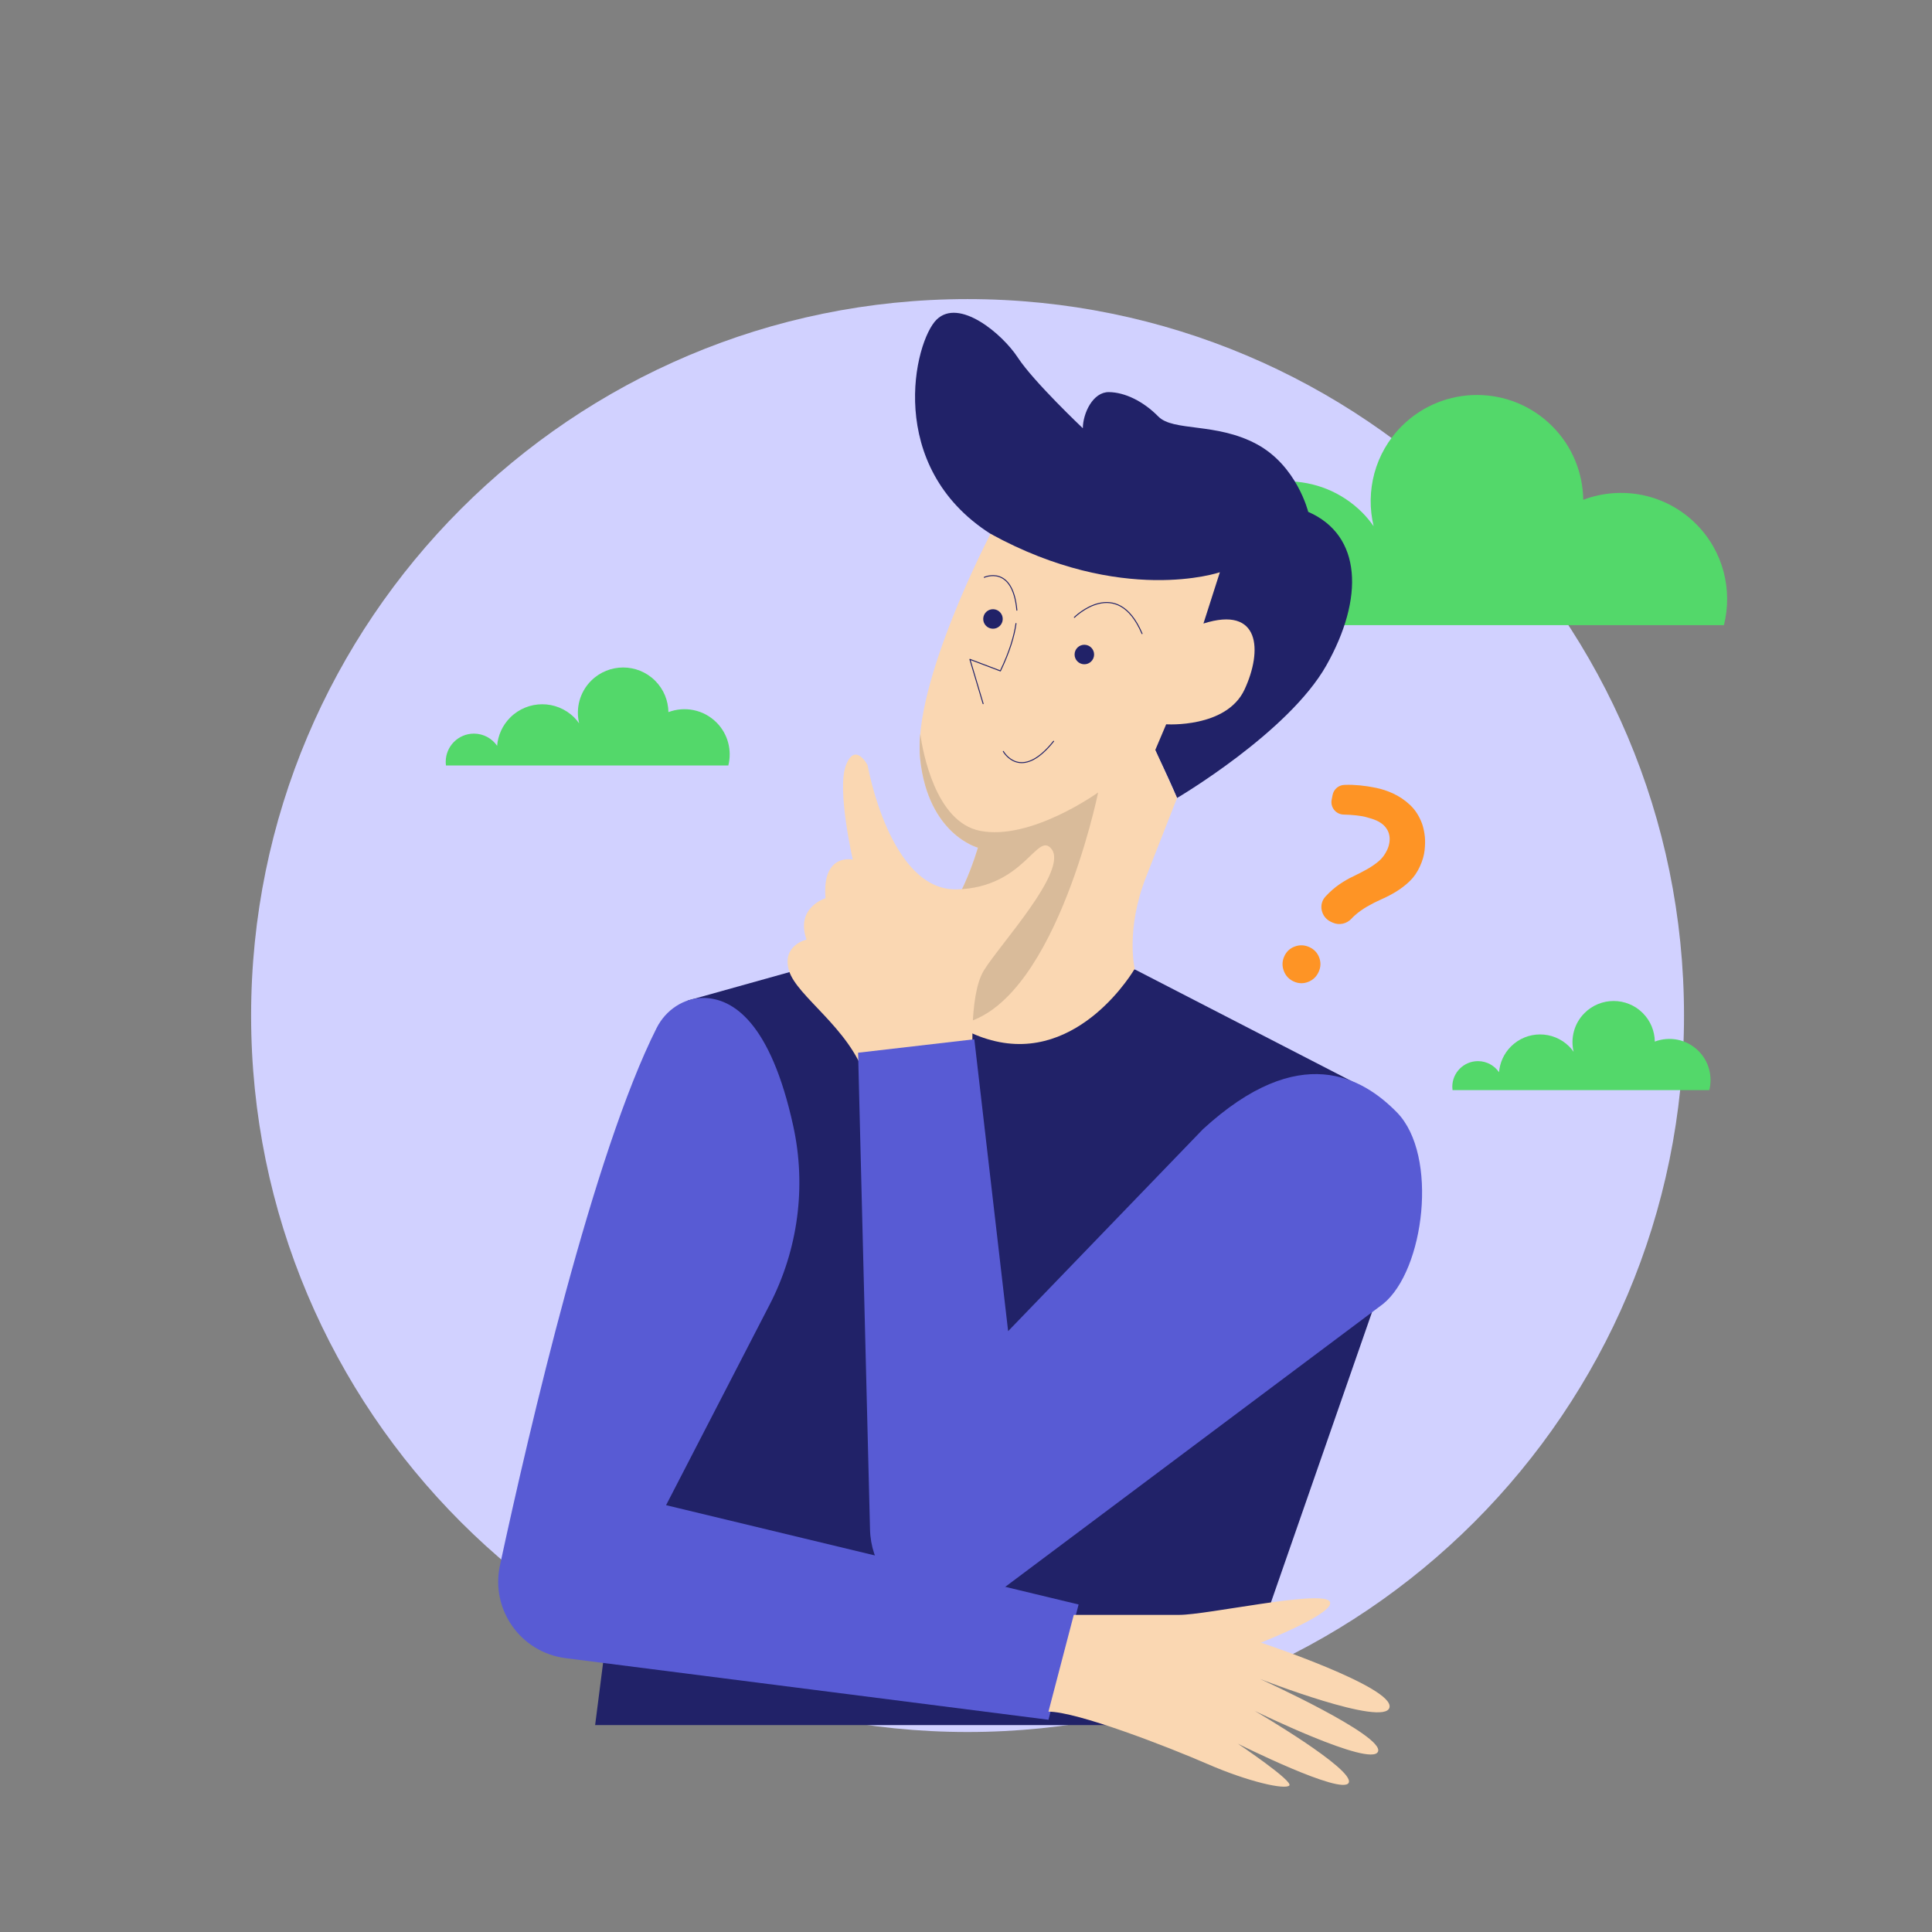 ﻿<svg xmlns="http://www.w3.org/2000/svg" xmlns:xlink="http://www.w3.org/1999/xlink" viewBox="0 0 1000 1000" width="1000" height="1000" preserveAspectRatio="xMidYMid meet" style="width: 100%; height: 100%; transform: translate3d(0px, 0px, 0px); content-visibility: visible;" id="Man Thinking About Payment Method"><rect x="0" y="0" width="1000" height="1000" fill="#808080" stroke="none"/><defs><clipPath id="__lottie_element_34544"><rect width="1000" height="1000" x="0" y="0"/></clipPath></defs><g clip-path="url(#__lottie_element_34544)"><g transform="matrix(1,0,0,1,500,500)" opacity="1" style="display: block;"><g opacity="1" transform="matrix(1,0,0,1,0,0)"><path fill="rgb(209,209,255)" fill-opacity="1" d=" M371.644,25.647 C371.644,230.454 205.616,396.482 0.809,396.482 C-203.998,396.482 -370.027,230.454 -370.027,25.647 C-370.027,-179.16 -203.998,-345.189 0.809,-345.189 C205.616,-345.189 371.644,-179.16 371.644,25.647z"/></g></g><g transform="matrix(1,0,0,1,528.38,500)" opacity="1" style="display: block;"><g opacity="1" transform="matrix(1,0,0,1,0,0)"><path fill="rgb(83,216,106)" fill-opacity="1" d=" M350.764,43.977 C344.647,37.86 335.745,36.255 328.146,39.124 C328.068,33.772 326,28.444 321.916,24.36 C313.589,16.033 300.088,16.033 291.761,24.36 C286.321,29.8 284.459,37.443 286.127,44.414 C285.445,43.455 284.695,42.529 283.835,41.669 C275.508,33.342 262.007,33.342 253.68,41.669 C249.965,45.384 247.919,50.129 247.519,54.984 C245.125,51.519 241.129,49.246 236.599,49.246 C229.27,49.246 223.329,55.187 223.329,62.516 C223.329,63.103 223.372,63.68 223.446,64.247 C223.446,64.247 356.346,64.247 356.346,64.247 C358.105,57.218 356.26,49.473 350.764,43.977z"/></g></g><g transform="matrix(1,0,0,1,541.211,500)" opacity="1" style="display: block;"><g opacity="1" transform="matrix(1,0,0,1,0,0)"><path fill="rgb(83,216,106)" fill-opacity="1" d=" M336.68,-228.779 C320.886,-244.573 297.897,-248.719 278.276,-241.309 C278.074,-255.129 272.733,-268.889 262.188,-279.434 C240.686,-300.936 205.825,-300.936 184.323,-279.434 C170.276,-265.387 165.468,-245.65 169.775,-227.649 C168.013,-230.125 166.079,-232.517 163.858,-234.738 C142.356,-256.24 107.496,-256.24 85.994,-234.738 C76.402,-225.146 71.118,-212.894 70.084,-200.356 C63.901,-209.303 53.585,-215.174 41.887,-215.174 C22.962,-215.174 7.621,-199.832 7.621,-180.907 C7.621,-179.391 7.732,-177.902 7.924,-176.438 C7.924,-176.438 351.092,-176.438 351.092,-176.438 C355.635,-194.587 350.872,-214.587 336.68,-228.779z"/></g></g><g transform="matrix(1,0,0,1,465.431,500)" opacity="1" style="display: block;"><g opacity="1" transform="matrix(1,0,0,1,0,0)"><path fill="rgb(83,216,106)" fill-opacity="1" d=" M-94.591,-126.068 C-101.317,-132.794 -111.107,-134.56 -119.463,-131.405 C-119.549,-137.29 -121.824,-143.149 -126.314,-147.64 C-135.471,-156.797 -150.316,-156.797 -159.473,-147.64 C-165.455,-141.658 -167.503,-133.253 -165.669,-125.587 C-166.419,-126.642 -167.243,-127.66 -168.189,-128.606 C-177.346,-137.762 -192.192,-137.762 -201.348,-128.606 C-205.433,-124.521 -207.683,-119.303 -208.123,-113.964 C-210.756,-117.774 -215.15,-120.275 -220.132,-120.275 C-228.191,-120.275 -234.724,-113.741 -234.724,-105.682 C-234.724,-105.036 -234.677,-104.402 -234.595,-103.779 C-234.595,-103.779 -88.453,-103.779 -88.453,-103.779 C-86.519,-111.508 -88.547,-120.024 -94.591,-126.068z"/></g></g><g transform="matrix(0.732,0.095,-0.095,0.732,501.701,496.636)" opacity="1" style="display: block;"><g opacity="1" transform="matrix(1,0,0,1,0,0)"><path fill="rgb(254,148,37)" fill-opacity="1" d=" M304.968,-105.429 C303.618,-101.063 301.7,-97.336 299.218,-94.252 C296.735,-91.165 293.985,-88.395 290.969,-85.94 C287.95,-83.485 284.767,-81.247 281.419,-79.228 C278.07,-77.204 274.915,-75.06 271.952,-72.789 C268.989,-70.516 266.323,-68.017 263.956,-65.295 C263.338,-64.587 262.762,-63.843 262.227,-63.065 C259.356,-58.889 254.195,-56.953 249.354,-58.45 C249.354,-58.45 248.084,-58.843 248.084,-58.843 C240.897,-61.066 237.631,-69.7 241.962,-75.85 C241.988,-75.887 242.013,-75.923 242.039,-75.96 C244.627,-79.61 247.4,-82.773 250.355,-85.448 C253.306,-88.122 256.358,-90.467 259.506,-92.483 C262.655,-94.499 265.611,-96.54 268.379,-98.609 C271.142,-100.674 273.623,-102.897 275.822,-105.276 C278.016,-107.652 279.662,-110.597 280.75,-114.115 C281.313,-115.935 281.591,-117.808 281.588,-119.736 C281.588,-121.66 281.224,-123.502 280.505,-125.253 C279.782,-127.003 278.613,-128.595 276.998,-130.026 C275.378,-131.455 273.236,-132.584 270.572,-133.408 C269.72,-133.671 268.701,-133.918 267.514,-134.155 C266.322,-134.389 265.021,-134.592 263.615,-134.762 C261.721,-135.079 259.269,-135.209 256.258,-135.145 C253.249,-135.078 250.301,-134.894 247.417,-134.59 C247.417,-134.59 247.314,-134.578 247.314,-134.578 C241.874,-133.948 237.197,-138.41 237.571,-143.874 C237.571,-143.874 237.801,-147.246 237.801,-147.246 C238.076,-151.267 241.045,-154.579 245.018,-155.251 C245.301,-155.299 245.588,-155.347 245.881,-155.396 C248.957,-155.905 252.343,-156.217 256.037,-156.339 C259.727,-156.46 263.585,-156.363 267.608,-156.05 C271.627,-155.735 275.579,-154.979 279.463,-153.778 C284.193,-152.315 288.564,-150.133 292.583,-147.229 C296.601,-144.323 299.95,-140.332 302.634,-135.251 C303.931,-132.588 304.96,-129.679 305.712,-126.525 C306.334,-123.808 306.686,-120.643 306.764,-117.032 C306.841,-113.42 306.243,-109.551 304.968,-105.429z"/></g><g opacity="1" transform="matrix(1,0,0,1,0,0)"><path fill="rgb(254,148,37)" fill-opacity="1" d=" M235.384,-39.295 C238.899,-38.208 241.496,-36.074 243.175,-32.9 C244.846,-29.722 245.141,-26.376 244.053,-22.861 C242.964,-19.341 240.822,-16.716 237.632,-14.98 C234.435,-13.247 231.078,-12.922 227.563,-14.009 C224.044,-15.098 221.428,-17.271 219.711,-20.523 C217.994,-23.778 217.681,-27.161 218.77,-30.681 C219.857,-34.196 222.016,-36.782 225.253,-38.442 C228.488,-40.097 231.865,-40.384 235.384,-39.295z"/></g></g><g transform="matrix(0.184,0.252,-0.252,0.184,458.766,587.572)" opacity="1" style="display: block;"><g opacity="1" transform="matrix(1,0,0,1,0,0)"><path fill="rgb(88,91,212)" fill-opacity="1" d=" M-77.071,-152.843 C-77.071,-152.843 -229.28,-0.635 -229.28,-0.635 C-229.28,-0.635 -306.845,-78.199 -306.845,-78.199 C-306.845,-78.199 -154.636,-230.409 -154.636,-230.409 C-154.636,-230.409 -77.071,-152.843 -77.071,-152.843z"/></g><g opacity="1" transform="matrix(1,0,0,1,0,0)"><g opacity="1" transform="matrix(1,0,0,1,0,0)"><path fill="rgb(255,255,255)" fill-opacity="1" d=" M-100.742,-157.691 C-100.742,-157.691 -149.788,-206.737 -149.788,-206.737 C-152.375,-204.149 -156.571,-204.149 -159.159,-206.737 C-159.159,-206.737 -283.173,-82.723 -283.173,-82.723 C-280.586,-80.135 -280.586,-75.939 -283.173,-73.351 C-283.173,-73.351 -234.127,-24.305 -234.127,-24.305 C-231.539,-26.893 -227.344,-26.893 -224.756,-24.306 C-224.756,-24.306 -100.742,-148.32 -100.742,-148.32 C-103.33,-150.907 -103.329,-155.103 -100.742,-157.691z"/></g></g><g opacity="1" transform="matrix(1,0,0,1,0,0)"><path fill="rgb(88,91,212)" fill-opacity="1" d=" M-172.647,-134.832 C-161.982,-124.167 -161.982,-106.876 -172.647,-96.211 C-183.312,-85.546 -200.603,-85.546 -211.268,-96.211 C-221.933,-106.876 -221.933,-124.167 -211.268,-134.832 C-200.603,-145.497 -183.312,-145.497 -172.647,-134.832z"/></g><g opacity="1" transform="matrix(1,0,0,1,0,0)"/></g><g transform="matrix(0.308,0.048,-0.048,0.308,473.148,527.754)" opacity="1" fill="rgb(33,34,105)" font-size="56.574" font-family="Javanese Text" font-style="normal" font-weight="400" aria-label="$" style="display: block;"><g stroke-linecap="butt" stroke-linejoin="round" stroke-miterlimit="4" transform="matrix(1,0,0,1,-14.766,0)" opacity="1" style="display: inherit;"><g><g transform="matrix(1,0,0,1,0,0)" opacity="1" style="display: block;"><path d=" M21.09,-4.99 C20.81,-4.33 20.41,-3.78 19.92,-3.33 C19.42,-2.88 18.83,-2.52 18.16,-2.27 C17.49,-2.01 16.78,-1.83 16.02,-1.74 C16.02,-1.74 16.02,-12.98 16.02,-12.98 C16.94,-12.65 17.75,-12.31 18.44,-11.95 C19.13,-11.59 19.7,-11.19 20.15,-10.76 C20.6,-10.33 20.94,-9.83 21.17,-9.27 C21.4,-8.71 21.52,-8.05 21.52,-7.29 C21.52,-6.41 21.38,-5.64 21.09,-4.99z M8.84,-26.89 C9.13,-27.55 9.54,-28.09 10.05,-28.54 C10.57,-28.98 11.16,-29.32 11.84,-29.56 C12.51,-29.8 13.23,-29.96 14.01,-30.05 C14.01,-30.05 14.01,-19.06 14.01,-19.06 C13.03,-19.41 12.19,-19.75 11.49,-20.08 C10.79,-20.41 10.21,-20.78 9.75,-21.19 C9.29,-21.59 8.95,-22.07 8.73,-22.61 C8.51,-23.15 8.4,-23.8 8.4,-24.56 C8.4,-25.46 8.54,-26.24 8.84,-26.89z M13.87,-1.66 C12.93,-1.69 11.93,-1.85 10.88,-2.13 C9.83,-2.4 8.89,-2.89 8.04,-3.59 C8.63,-4.01 9.06,-4.51 9.32,-5.08 C9.59,-5.65 9.72,-6.26 9.72,-6.91 C9.72,-7.46 9.63,-7.94 9.45,-8.36 C9.26,-8.77 9.02,-9.11 8.72,-9.38 C8.41,-9.64 8.07,-9.84 7.68,-9.97 C7.29,-10.1 6.89,-10.17 6.46,-10.17 C5.41,-10.17 4.58,-9.82 3.96,-9.14 C3.35,-8.46 3.04,-7.62 3.04,-6.63 C3.04,-5.71 3.31,-4.83 3.84,-3.99 C4.37,-3.15 5.12,-2.41 6.08,-1.75 C7.03,-1.1 8.18,-0.57 9.5,-0.17 C10.83,0.24 12.28,0.46 13.87,0.5 C13.87,0.5 13.87,5.53 13.87,5.53 C13.87,5.53 16.02,5.53 16.02,5.53 C16.02,5.53 16.02,0.41 16.02,0.41 C17.42,0.29 18.76,0 20.03,-0.44 C21.3,-0.88 22.41,-1.49 23.37,-2.27 C24.33,-3.04 25.09,-3.98 25.65,-5.1 C26.21,-6.21 26.49,-7.49 26.49,-8.92 C26.49,-10.4 26.19,-11.64 25.59,-12.65 C24.99,-13.66 24.21,-14.53 23.23,-15.25 C22.26,-15.97 21.15,-16.57 19.92,-17.07 C18.68,-17.57 17.43,-18.03 16.16,-18.45 C16.16,-18.45 16.16,-30.11 16.16,-30.11 C16.56,-30.09 16.99,-30.05 17.44,-30 C17.9,-29.94 18.35,-29.86 18.8,-29.75 C19.25,-29.64 19.68,-29.5 20.1,-29.34 C20.51,-29.17 20.88,-28.97 21.22,-28.73 C20.7,-28.25 20.32,-27.73 20.08,-27.15 C19.84,-26.58 19.72,-26.05 19.72,-25.55 C19.72,-25.15 19.8,-24.77 19.94,-24.42 C20.09,-24.07 20.3,-23.77 20.57,-23.51 C20.83,-23.25 21.15,-23.05 21.52,-22.9 C21.89,-22.75 22.29,-22.68 22.73,-22.68 C23.08,-22.68 23.45,-22.73 23.83,-22.85 C24.2,-22.96 24.55,-23.14 24.86,-23.38 C25.17,-23.63 25.43,-23.95 25.62,-24.34 C25.81,-24.72 25.91,-25.2 25.91,-25.77 C25.91,-26.62 25.67,-27.43 25.19,-28.19 C24.71,-28.95 24.05,-29.63 23.19,-30.22 C22.33,-30.81 21.31,-31.28 20.11,-31.64 C18.91,-32 17.6,-32.21 16.16,-32.26 C16.16,-32.26 16.16,-37.04 16.16,-37.04 C16.16,-37.04 14.01,-37.04 14.01,-37.04 C14.01,-37.04 14.01,-32.21 14.01,-32.21 C12.62,-32.1 11.33,-31.82 10.11,-31.38 C8.9,-30.94 7.83,-30.34 6.92,-29.57 C6.01,-28.81 5.29,-27.88 4.77,-26.8 C4.24,-25.71 3.98,-24.45 3.98,-23.01 C3.98,-21.52 4.26,-20.27 4.82,-19.27 C5.38,-18.26 6.12,-17.42 7.04,-16.74 C7.96,-16.06 9.02,-15.48 10.21,-15.01 C11.4,-14.54 12.61,-14.09 13.87,-13.65 C13.87,-13.65 13.87,-1.66 13.87,-1.66z"/><g opacity="1" transform="matrix(0.566,0,0,0.566,0,0)"/></g></g></g></g><g transform="matrix(0.308,0.048,-0.048,0.308,430.999,520.416)" opacity="1" fill="rgb(33,34,105)" font-size="56.574" font-family="Javanese Text" font-style="normal" font-weight="400" aria-label="$" style="display: block;"><g stroke-linecap="butt" stroke-linejoin="round" stroke-miterlimit="4" transform="matrix(1,0,0,1,-14.766,0)" opacity="1" style="display: inherit;"><g><g transform="matrix(1,0,0,1,0,0)" opacity="1" style="display: block;"><path d=" M21.09,-4.99 C20.81,-4.33 20.41,-3.78 19.92,-3.33 C19.42,-2.88 18.83,-2.52 18.16,-2.27 C17.49,-2.01 16.78,-1.83 16.02,-1.74 C16.02,-1.74 16.02,-12.98 16.02,-12.98 C16.94,-12.65 17.75,-12.31 18.44,-11.95 C19.13,-11.59 19.7,-11.19 20.15,-10.76 C20.6,-10.33 20.94,-9.83 21.17,-9.27 C21.4,-8.71 21.52,-8.05 21.52,-7.29 C21.52,-6.41 21.38,-5.64 21.09,-4.99z M8.84,-26.89 C9.13,-27.55 9.54,-28.09 10.05,-28.54 C10.57,-28.98 11.16,-29.32 11.84,-29.56 C12.51,-29.8 13.23,-29.96 14.01,-30.05 C14.01,-30.05 14.01,-19.06 14.01,-19.06 C13.03,-19.41 12.19,-19.75 11.49,-20.08 C10.79,-20.41 10.21,-20.78 9.75,-21.19 C9.29,-21.59 8.95,-22.07 8.73,-22.61 C8.51,-23.15 8.4,-23.8 8.4,-24.56 C8.4,-25.46 8.54,-26.24 8.84,-26.89z M13.87,-1.66 C12.93,-1.69 11.93,-1.85 10.88,-2.13 C9.83,-2.4 8.89,-2.89 8.04,-3.59 C8.63,-4.01 9.06,-4.51 9.32,-5.08 C9.59,-5.65 9.72,-6.26 9.72,-6.91 C9.72,-7.46 9.63,-7.94 9.45,-8.36 C9.26,-8.77 9.02,-9.11 8.72,-9.38 C8.41,-9.64 8.07,-9.84 7.68,-9.97 C7.29,-10.1 6.89,-10.17 6.46,-10.17 C5.41,-10.17 4.58,-9.82 3.96,-9.14 C3.35,-8.46 3.04,-7.62 3.04,-6.63 C3.04,-5.71 3.31,-4.83 3.84,-3.99 C4.37,-3.15 5.12,-2.41 6.08,-1.75 C7.03,-1.1 8.18,-0.57 9.5,-0.17 C10.83,0.24 12.28,0.46 13.87,0.5 C13.87,0.5 13.87,5.53 13.87,5.53 C13.87,5.53 16.02,5.53 16.02,5.53 C16.02,5.53 16.02,0.41 16.02,0.41 C17.42,0.29 18.76,0 20.03,-0.44 C21.3,-0.88 22.41,-1.49 23.37,-2.27 C24.33,-3.04 25.09,-3.98 25.65,-5.1 C26.21,-6.21 26.49,-7.49 26.49,-8.92 C26.49,-10.4 26.19,-11.64 25.59,-12.65 C24.99,-13.66 24.21,-14.53 23.23,-15.25 C22.26,-15.97 21.15,-16.57 19.92,-17.07 C18.68,-17.57 17.43,-18.03 16.16,-18.45 C16.16,-18.45 16.16,-30.11 16.16,-30.11 C16.56,-30.09 16.99,-30.05 17.44,-30 C17.9,-29.94 18.35,-29.86 18.8,-29.75 C19.25,-29.64 19.68,-29.5 20.1,-29.34 C20.51,-29.17 20.88,-28.97 21.22,-28.73 C20.7,-28.25 20.32,-27.73 20.08,-27.15 C19.84,-26.58 19.72,-26.05 19.72,-25.55 C19.72,-25.15 19.8,-24.77 19.94,-24.42 C20.09,-24.07 20.3,-23.77 20.57,-23.51 C20.83,-23.25 21.15,-23.05 21.52,-22.9 C21.89,-22.75 22.29,-22.68 22.73,-22.68 C23.08,-22.68 23.45,-22.73 23.83,-22.85 C24.2,-22.96 24.55,-23.14 24.86,-23.38 C25.17,-23.63 25.43,-23.95 25.62,-24.34 C25.81,-24.72 25.91,-25.2 25.91,-25.77 C25.91,-26.62 25.67,-27.43 25.19,-28.19 C24.71,-28.95 24.05,-29.63 23.19,-30.22 C22.33,-30.81 21.31,-31.28 20.11,-31.64 C18.91,-32 17.6,-32.21 16.16,-32.26 C16.16,-32.26 16.16,-37.04 16.16,-37.04 C16.16,-37.04 14.01,-37.04 14.01,-37.04 C14.01,-37.04 14.01,-32.21 14.01,-32.21 C12.62,-32.1 11.33,-31.82 10.11,-31.38 C8.9,-30.94 7.83,-30.34 6.92,-29.57 C6.01,-28.81 5.29,-27.88 4.77,-26.8 C4.24,-25.71 3.98,-24.45 3.98,-23.01 C3.98,-21.52 4.26,-20.27 4.82,-19.27 C5.38,-18.26 6.12,-17.42 7.04,-16.74 C7.96,-16.06 9.02,-15.48 10.21,-15.01 C11.4,-14.54 12.61,-14.09 13.87,-13.65 C13.87,-13.65 13.87,-1.66 13.87,-1.66z"/><g opacity="1" transform="matrix(0.566,0,0,0.566,0,0)"/></g></g></g></g><g transform="matrix(-0.004,0.017,-0.017,-0.004,521.399,542.731)" opacity="1" style="display: block;"><g opacity="1" transform="matrix(1,0,0,1,0,0)"><path fill="rgb(209,209,255)" fill-opacity="1" d=" M235.789,-298.156 C235.789,-298.156 74.181,-367.907 74.181,-367.907 C72.481,-368.641 71.697,-370.615 72.431,-372.315 C72.431,-372.315 112.798,-465.844 112.798,-465.844 C113.532,-467.544 115.506,-468.328 117.206,-467.594 C117.206,-467.594 278.815,-397.844 278.815,-397.844 C280.515,-397.11 281.299,-395.136 280.565,-393.436 C280.565,-393.436 240.197,-299.906 240.197,-299.906 C239.463,-298.206 237.489,-297.422 235.789,-298.156z M238.868,-296.828 C238.868,-296.828 71.102,-369.236 71.102,-369.236 C71.102,-369.236 114.127,-468.923 114.127,-468.923 C114.127,-468.923 281.894,-396.515 281.894,-396.515 C281.894,-396.515 238.868,-296.828 238.868,-296.828z"/></g><g opacity="1" transform="matrix(1,0,0,1,0,0)"><path fill="rgb(88,91,212)" fill-opacity="1" d=" M235.789,-298.156 C235.789,-298.156 74.181,-367.907 74.181,-367.907 C72.481,-368.641 71.697,-370.615 72.431,-372.315 C72.431,-372.315 112.798,-465.844 112.798,-465.844 C113.532,-467.544 115.506,-468.328 117.206,-467.594 C117.206,-467.594 278.815,-397.844 278.815,-397.844 C280.515,-397.11 281.299,-395.136 280.565,-393.436 C280.565,-393.436 240.197,-299.906 240.197,-299.906 C239.463,-298.206 237.489,-297.422 235.789,-298.156z M271.556,-372.563 C271.556,-372.563 103.789,-444.971 103.789,-444.971 C103.789,-444.971 118.131,-478.2 118.131,-478.2 C118.131,-478.2 285.898,-405.792 285.898,-405.792 C285.898,-405.792 271.556,-372.563 271.556,-372.563z"/></g><g opacity="1" transform="matrix(1,0,0,1,0,0)"><g opacity="1" transform="matrix(1,0,0,1,0,0)"><path fill="rgb(255,255,255)" fill-opacity="1" d=" M141.82,-411.543 C141.82,-411.543 118.114,-421.774 118.114,-421.774 C118.114,-421.774 119.951,-426.029 119.951,-426.029 C119.951,-426.029 143.656,-415.798 143.656,-415.798 C143.656,-415.798 141.82,-411.543 141.82,-411.543z"/></g><g opacity="1" transform="matrix(1,0,0,1,0,0)"><path fill="rgb(255,255,255)" fill-opacity="1" d=" M176.163,-396.72 C176.163,-396.72 152.458,-406.952 152.458,-406.952 C152.458,-406.952 154.294,-411.207 154.294,-411.207 C154.294,-411.207 178,-400.975 178,-400.975 C178,-400.975 176.163,-396.72 176.163,-396.72z"/></g><g opacity="1" transform="matrix(1,0,0,1,0,0)"><path fill="rgb(255,255,255)" fill-opacity="1" d=" M210.507,-381.898 C210.507,-381.898 186.801,-392.129 186.801,-392.129 C186.801,-392.129 188.637,-396.384 188.637,-396.384 C188.637,-396.384 212.344,-386.152 212.344,-386.152 C212.344,-386.152 210.507,-381.898 210.507,-381.898z"/></g><g opacity="1" transform="matrix(1,0,0,1,0,0)"><path fill="rgb(255,255,255)" fill-opacity="1" d=" M244.851,-367.074 C244.851,-367.074 221.144,-377.306 221.144,-377.306 C221.144,-377.306 222.981,-381.561 222.981,-381.561 C222.981,-381.561 246.687,-371.33 246.687,-371.33 C246.687,-371.33 244.851,-367.074 244.851,-367.074z"/></g></g></g><g transform="matrix(1,0,0,1,499.976,499.953)" opacity="1" style="display: none;"><g opacity="1" transform="matrix(1,0,0,1,0,0)"><path fill="rgb(88,91,212)" fill-opacity="1" d=" M-135.705,-314.554 C-135.705,-298.458 -148.753,-285.41 -164.849,-285.41 C-180.945,-285.41 -193.994,-298.458 -193.994,-314.554 C-193.994,-330.65 -180.945,-343.699 -164.849,-343.699 C-148.753,-343.699 -135.705,-330.65 -135.705,-314.554z"/></g><g opacity="1" transform="matrix(1,0,0,1,0,0)"><path fill="rgb(209,209,255)" fill-opacity="1" d=" M-128.476,-314.554 C-128.476,-298.458 -141.525,-285.41 -157.621,-285.41 C-173.717,-285.41 -186.765,-298.458 -186.765,-314.554 C-186.765,-330.65 -173.717,-343.699 -157.621,-343.699 C-141.525,-343.699 -128.476,-330.65 -128.476,-314.554z"/></g><g opacity="1" transform="matrix(1,0,0,1,0,0)"><path fill="rgb(88,91,212)" fill-opacity="1" d=" M-139.434,-314.554 C-139.434,-304.51 -147.577,-296.368 -157.621,-296.368 C-167.665,-296.368 -175.807,-304.51 -175.807,-314.554 C-175.807,-324.598 -167.665,-332.741 -157.621,-332.741 C-147.577,-332.741 -139.434,-324.598 -139.434,-314.554z"/></g></g><g transform="matrix(0,0,0,0,528.765,583.445)" opacity="1" fill="rgb(255,255,255)" font-size="27.823" font-family="Inter" font-style="normal" font-weight="normal" aria-label="$" style="display: block;"><g stroke-linecap="butt" stroke-linejoin="round" stroke-miterlimit="4" transform="matrix(1,0,0,1,0,0)" opacity="1" style="display: inherit;"><g><g transform="matrix(1,0,0,1,0,0)" opacity="1" style="display: block;"><path d=" M7.15,-7.85 C8.57,-6.87 9.46,-6.12 9.82,-5.58 C10.17,-5.05 10.35,-4.48 10.35,-3.89 C10.35,-3.31 10.2,-2.76 9.91,-2.25 C9.62,-1.74 9.22,-1.32 8.71,-1.01 C8.35,-0.79 7.83,-0.62 7.15,-0.5 C7.15,-0.5 7.15,-7.85 7.15,-7.85z M4.2,-13.32 C3.8,-13.9 3.6,-14.51 3.6,-15.17 C3.6,-15.88 3.82,-16.47 4.26,-16.93 C4.7,-17.4 5.37,-17.69 6.28,-17.8 C6.28,-17.8 6.28,-11.48 6.28,-11.48 C5.29,-12.13 4.6,-12.75 4.2,-13.32z M1.47,-0.69 C2.35,-0.33 3.17,-0.07 3.9,0.09 C4.63,0.25 5.43,0.34 6.28,0.38 C6.28,0.38 6.28,2.12 6.28,2.12 C6.28,2.12 7.15,2.12 7.15,2.12 C7.15,2.12 7.15,0.38 7.15,0.38 C8.83,0.24 10.15,-0.31 11.09,-1.26 C12.04,-2.21 12.51,-3.31 12.51,-4.56 C12.51,-5.69 12.19,-6.63 11.54,-7.38 C10.89,-8.14 9.43,-9.31 7.15,-10.91 C7.15,-10.91 7.15,-17.81 7.15,-17.81 C8.4,-17.68 9.35,-17.29 9.98,-16.62 C10.61,-15.96 10.98,-14.9 11.1,-13.46 C11.1,-13.46 11.63,-13.46 11.63,-13.46 C11.63,-13.46 11.63,-17.53 11.63,-17.53 C10.15,-18.09 9.28,-18.4 9.02,-18.46 C8.51,-18.59 7.89,-18.68 7.15,-18.72 C7.15,-18.72 7.15,-19.97 7.15,-19.97 C7.15,-19.97 6.28,-19.97 6.28,-19.97 C6.28,-19.97 6.28,-18.72 6.28,-18.72 C4.74,-18.55 3.55,-18.05 2.72,-17.21 C1.9,-16.38 1.48,-15.41 1.48,-14.29 C1.48,-13.3 1.72,-12.47 2.2,-11.78 C2.88,-10.81 4.24,-9.7 6.28,-8.44 C6.28,-8.44 6.28,-0.5 6.28,-0.5 C4.93,-0.63 3.91,-1.02 3.23,-1.68 C2.55,-2.35 2.16,-3.3 2.07,-4.54 C2.07,-4.54 1.47,-4.54 1.47,-4.54 C1.47,-4.54 1.47,-0.69 1.47,-0.69z"/><g opacity="1" transform="matrix(0.278,0,0,0.278,0,0)"/></g></g></g></g><g transform="matrix(1,0,0,1,500,500)" opacity="1" style="display: block;"><g opacity="1" transform="matrix(1,0,0,1,0,0)"><path fill="rgb(33,34,104)" fill-opacity="1" d=" M87.554,1.859 C87.554,1.859 202.113,60.906 202.113,60.906 C226.045,73.241 237.254,101.306 228.402,126.734 C228.402,126.734 135.746,392.9 135.746,392.9 C135.746,392.9 -191.958,392.9 -191.958,392.9 C-191.958,392.9 -144.049,17.886 -144.049,17.886 C-144.049,17.886 -19.386,-16.958 -19.386,-16.958 C-19.386,-16.958 87.554,1.859 87.554,1.859z"/></g></g><g transform="matrix(1,0.009,-0.009,1,485.432,482.7)" opacity="1" style="display: block;"><g opacity="1" transform="matrix(1,0,0,1,0,0)"><path fill="rgb(33,34,104)" fill-opacity="1" d=" M123.168,-70.768 C123.168,-70.768 180.539,-105.191 199.816,-140.073 C219.093,-174.954 217.715,-207.541 189.718,-219.474 C189.718,-219.474 183.688,-243.34 162.607,-254.355 C141.526,-265.371 119.497,-260.322 111.694,-268.125 C103.891,-275.927 94.252,-280.517 85.991,-280.517 C77.73,-280.517 72.682,-269.502 72.682,-261.699 C72.682,-261.699 46.979,-285.565 38.718,-297.957 C30.457,-310.35 7.967,-328.708 -3.507,-317.234 C-14.981,-305.76 -29.668,-241.046 25.408,-206.623 C80.484,-172.201 123.168,-70.768 123.168,-70.768z"/></g><g opacity="1" transform="matrix(1,0,0,1,0,0)"><g opacity="1" transform="matrix(1,0,0,1,0,0)"><path fill="rgb(250,215,178)" fill-opacity="1" d=" M25.408,-206.623 C25.408,-206.623 -14.523,-128.598 -9.933,-89.586 C-5.343,-50.574 20.359,-44.148 20.359,-44.148 C20.359,-44.148 10.262,-7.431 -4.884,-1.005 C-4.884,-1.005 -17.735,43.515 28.162,55.448 C74.059,67.381 102.055,17.812 102.055,17.812 C102.055,17.812 97.007,-2.382 107.563,-29.92 C118.119,-57.458 123.168,-70.768 123.168,-70.768 C123.168,-70.768 111.694,-95.553 111.694,-95.553 C111.694,-95.553 117.201,-108.863 117.201,-108.863 C117.201,-108.863 148.412,-107.026 157.591,-127.221 C166.77,-147.416 165.393,-170.823 136.019,-161.185 C136.019,-161.185 144.28,-187.805 144.28,-187.805 C144.28,-187.805 93.794,-169.906 25.408,-206.623z"/></g><g opacity="1" transform="matrix(1,0,0,1,0,0)"><g opacity="1" transform="matrix(1,0,0,1,0,0)"><path fill="rgb(217,187,154)" fill-opacity="1" d=" M82.309,-73.272 C81.959,-71.462 59.799,40.488 10.259,47.468 C-13.921,30.328 -4.88,-1.002 -4.88,-1.002 C10.26,-7.432 20.359,-44.152 20.359,-44.152 C20.359,-44.152 -5.341,-50.572 -9.931,-89.582 C-10.401,-93.582 -10.401,-97.992 -10.031,-102.692 C-8.661,-93.632 -1.801,-57.292 21.279,-52.872 C47.479,-47.862 81.829,-72.932 82.309,-73.272z"/></g></g></g><g opacity="1" transform="matrix(1,0,0,1,0,0)"><g opacity="1" transform="matrix(1,0,0,1,0,0)"><path stroke-linecap="round" stroke-linejoin="round" fill-opacity="0" stroke="rgb(33,34,104)" stroke-opacity="1" stroke-width="0.5" d=" M39.005,-160.324 C38.148,-153.781 35.825,-145.68 31.145,-135.712 C31.145,-135.712 15.31,-141.564 15.31,-141.564 C15.31,-141.564 22.367,-118.673 22.367,-118.673"/></g><g opacity="1" transform="matrix(1,0,0,1,0,0)"><path stroke-linecap="round" stroke-linejoin="round" fill-opacity="0" stroke="rgb(33,34,104)" stroke-opacity="1" stroke-width="0.5" d=" M22.367,-184.076 C22.367,-184.076 36.997,-190.961 39.393,-167.225"/></g><g opacity="1" transform="matrix(1,0,0,1,0,0)"><path stroke-linecap="round" stroke-linejoin="round" fill-opacity="0" stroke="rgb(33,34,104)" stroke-opacity="1" stroke-width="0.5" d=" M69.182,-163.766 C69.182,-163.766 91.04,-185.969 104.293,-155.677"/></g><g opacity="1" transform="matrix(1,0,0,1,0,0)"><path stroke-linecap="round" stroke-linejoin="round" fill-opacity="0" stroke="rgb(33,34,104)" stroke-opacity="1" stroke-width="0.5" d=" M33.038,-94.061 C33.038,-94.061 42.16,-78.055 59.027,-99.569"/></g></g></g><g transform="matrix(1,0,0,1,500,500)" opacity="1" style="display: block;"><g opacity="1" transform="matrix(1,0,0,1,0,0)"><path fill="rgb(88,91,212)" fill-opacity="1" d=" M-135.563,16.545 C-120.818,16.81 -101.226,28.809 -89.409,82.852 C-82.576,114.101 -86.916,146.79 -101.595,175.211 C-101.595,175.211 -155.24,279.076 -155.24,279.076 C-155.24,279.076 58.285,330.481 58.285,330.481 C58.285,330.481 42.68,390.147 42.68,390.147 C42.68,390.147 -207.535,358.217 -207.535,358.217 C-230.61,355.118 -246.144,333.038 -241.238,310.279 C-225.896,239.12 -192.727,96.776 -160.131,32.088 C-155.43,22.758 -146.009,16.358 -135.563,16.545z"/></g></g><g transform="matrix(1,0,0,1,500,500)" opacity="1" style="display: block;"><g opacity="1" transform="matrix(1,0,0,1,0,0)"><path fill="rgb(250,215,178)" fill-opacity="1" d=" M55.778,335.86 C55.778,335.86 96.198,335.86 110.426,335.86 C124.654,335.86 182.483,323.136 187.991,328.644 C193.499,334.152 152.651,350.216 152.651,350.216 C152.651,350.216 221.496,373.165 219.201,383.721 C216.906,394.277 152.192,369.034 152.192,369.034 C152.192,369.034 216.906,398.408 213.234,406.669 C209.563,414.93 149.438,385.557 149.438,385.557 C149.438,385.557 201.301,415.849 198.088,422.733 C194.875,429.617 140.717,402.539 140.717,402.539 C140.717,402.539 169.592,421.937 167.338,424.191 C165.084,426.445 146.225,422.274 125.113,413.095 C104,403.916 57.548,385.943 42.68,385.943 C42.68,385.943 55.778,335.86 55.778,335.86z"/></g></g><g transform="matrix(0.993,-0.115,0.115,0.993,492.861,523.878)" opacity="1" style="display: block;"><g opacity="1" transform="matrix(1,0,0,1,0,0)"><path fill="rgb(250,215,178)" fill-opacity="1" d=" M7.693,28.021 C7.693,28.021 9.071,-7.09 18.709,-19.482 C28.347,-31.874 68.53,-66.071 60.704,-78.152 C54.336,-87.984 44.526,-59.757 9.759,-62.855 C-25.008,-65.953 -28.805,-132.044 -28.805,-132.044 C-28.805,-132.044 -33.786,-145.125 -39.982,-133.249 C-46.178,-121.373 -42.048,-84.369 -42.048,-84.369 C-42.048,-84.369 -57.537,-89.876 -58.398,-66.125 C-58.398,-66.125 -74.576,-63.199 -70.618,-45.988 C-70.618,-45.988 -83.871,-44.611 -81.461,-31.014 C-79.051,-17.417 -53.923,2.032 -48.587,28.021 C-48.587,28.021 7.693,28.021 7.693,28.021z"/></g></g><g transform="matrix(0.993,-0.115,0.115,0.993,492.861,523.878)" opacity="1" style="display: block;"><g opacity="1" transform="matrix(1,0,0,1,0,0)"><path fill="rgb(88,91,212)" fill-opacity="1" d=" M121.976,75.166 C121.976,75.166 9.759,167.418 9.759,167.418 C9.759,167.418 9.759,15.27 9.759,15.27 C9.759,15.27 -50.825,15.27 -50.825,15.27 C-50.825,15.27 -73.086,261.146 -73.086,261.146 C-76.276,296.382 -36.927,319.356 -7.81,299.258 C-7.81,299.258 204.262,175.745 204.262,175.745 C227.491,161.006 241.751,102.53 222.785,78.078 C207.237,58.032 177.034,35.229 121.976,75.166z"/></g></g><g transform="matrix(1,0.021,-0.021,1,561.255,338.778)" opacity="1" style="display: block;"><g opacity="1" transform="matrix(1,0,0,1,0,0)"><path fill="rgb(33,34,104)" fill-opacity="1" d=" M5.049,0 C5.049,2.788 2.788,5.049 0,5.049 C-2.788,5.049 -5.049,2.788 -5.049,0 C-5.049,-2.788 -2.788,-5.049 0,-5.049 C2.788,-5.049 5.049,-2.788 5.049,0z"/></g></g><g transform="matrix(1,0.021,-0.021,1,513.963,320.376)" opacity="1" style="display: block;"><g opacity="1" transform="matrix(1,0,0,1,0,0)"><path fill="rgb(33,34,104)" fill-opacity="1" d=" M5.049,0 C5.049,2.788 2.788,5.049 0,5.049 C-2.788,5.049 -5.049,2.788 -5.049,0 C-5.049,-2.788 -2.788,-5.049 0,-5.049 C2.788,-5.049 5.049,-2.788 5.049,0z"/></g></g></g></svg>